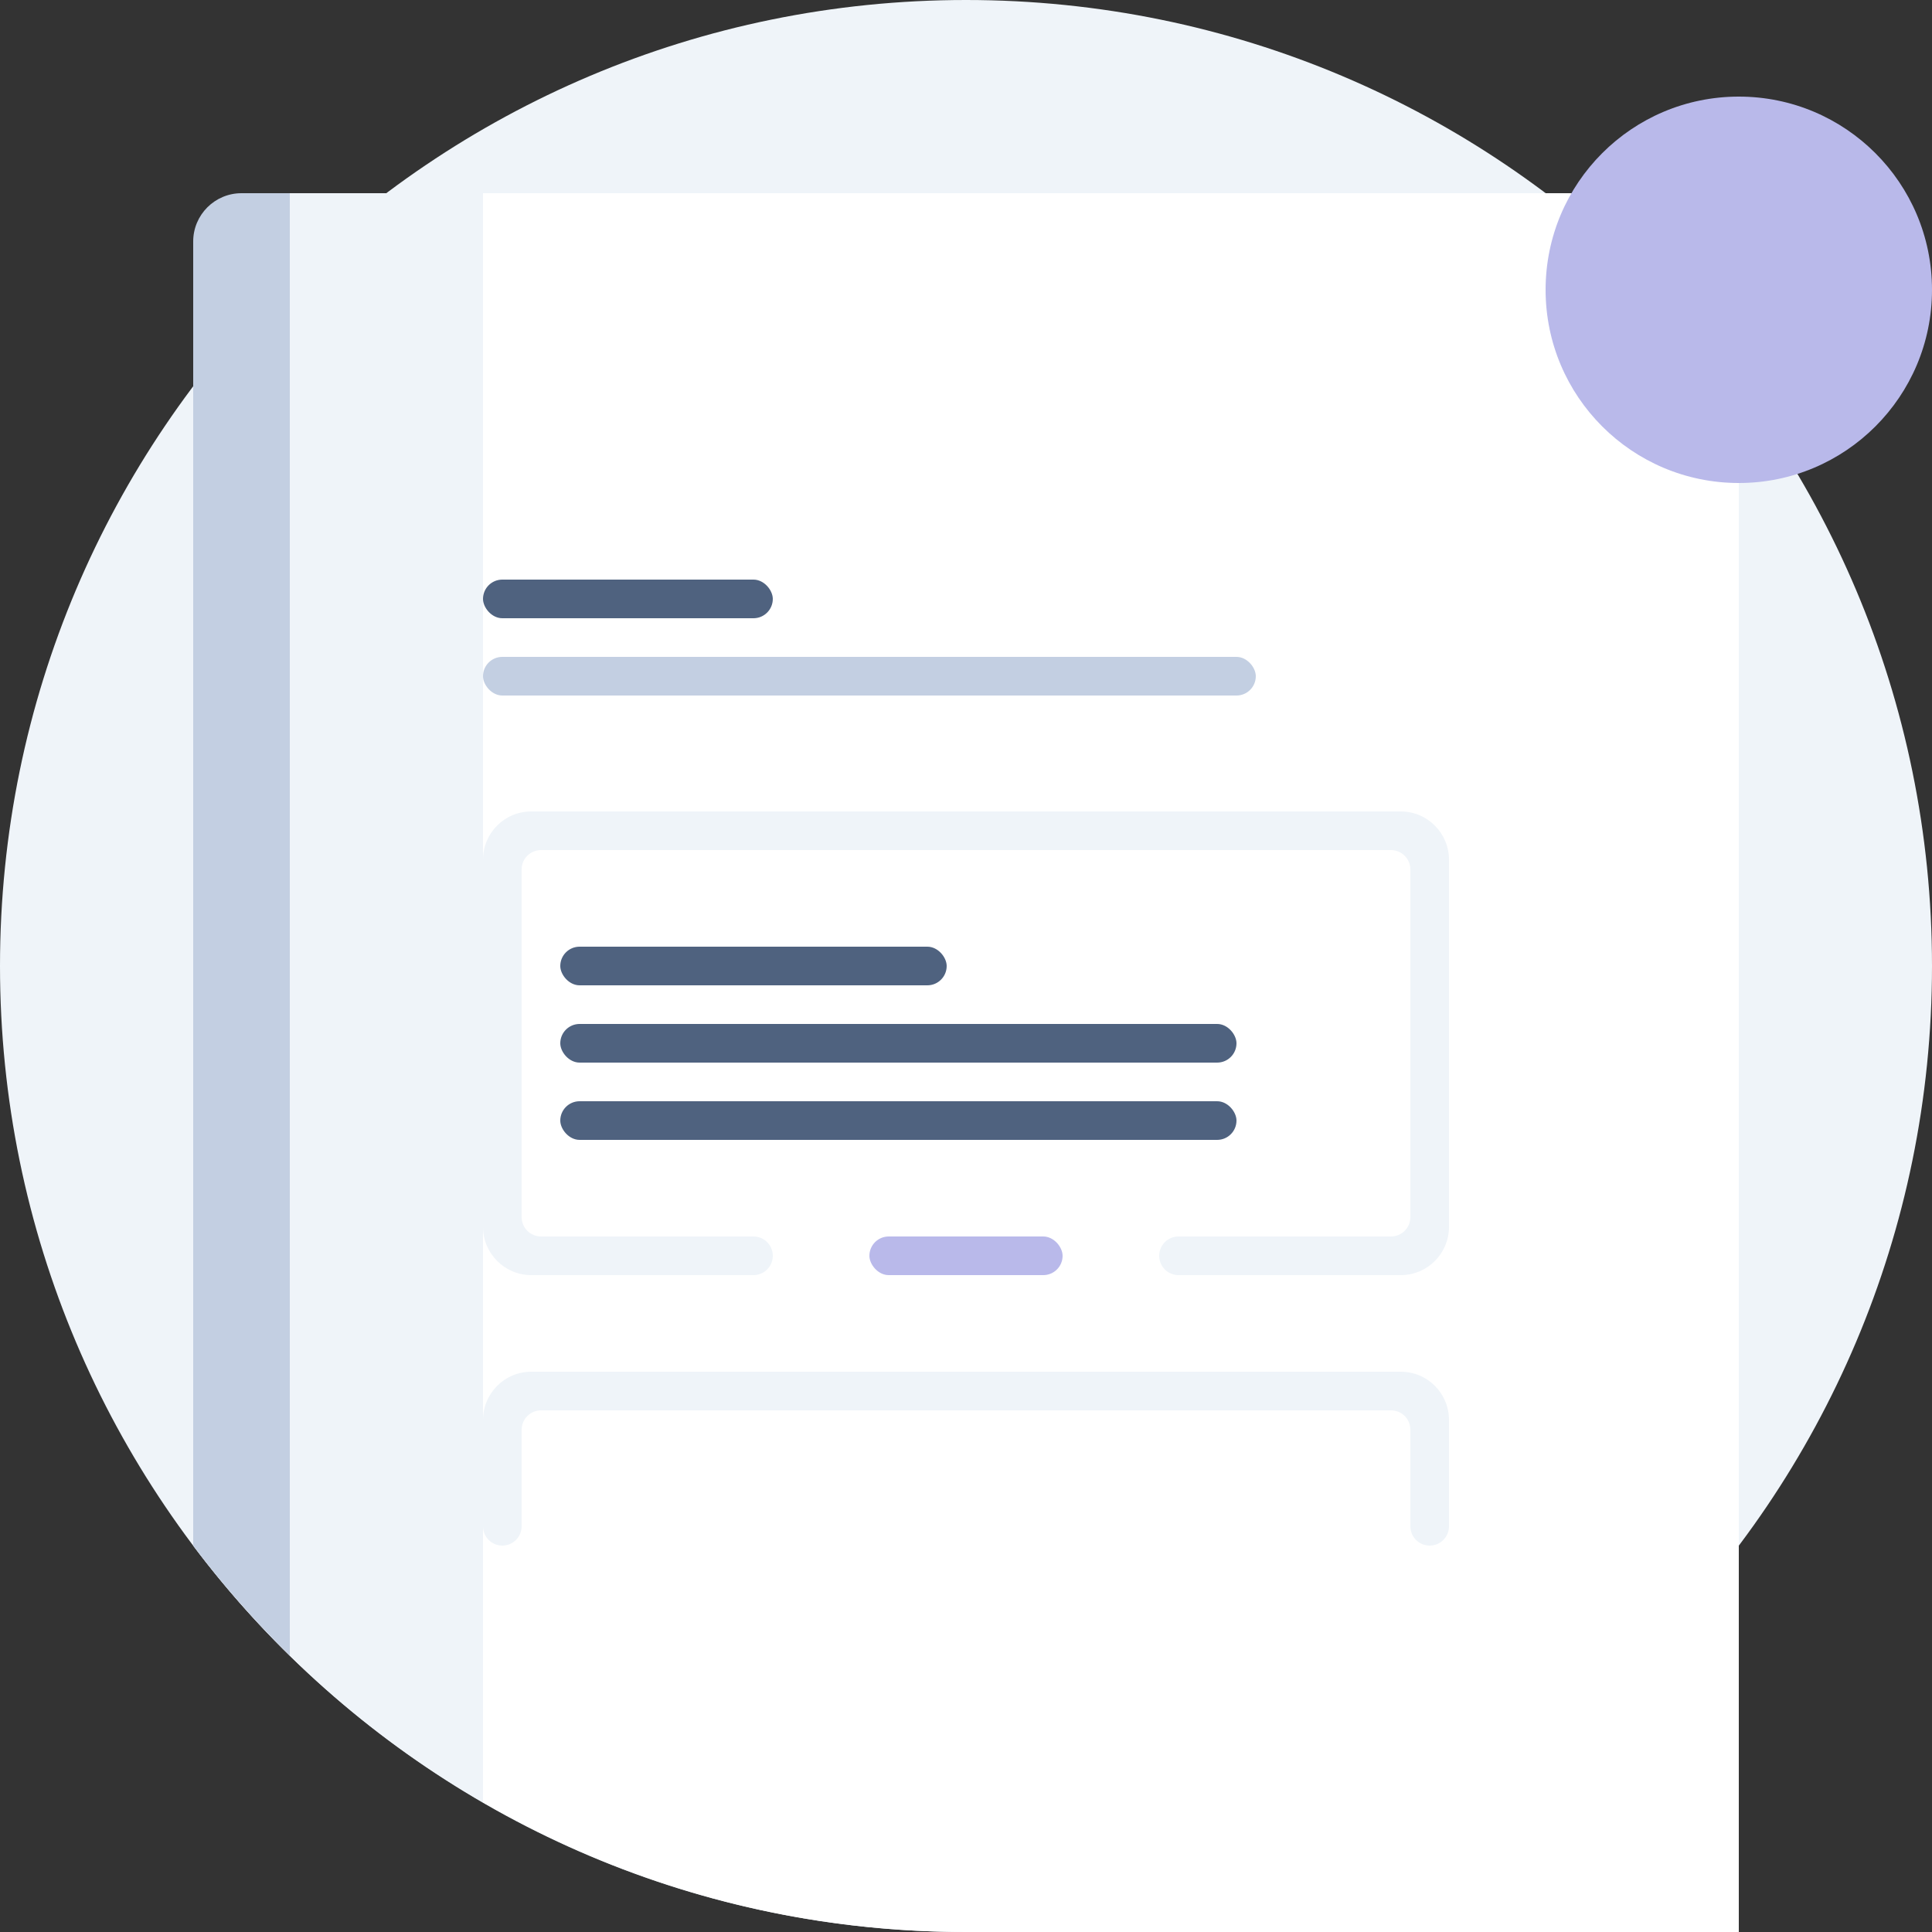 <?xml version="1.0" encoding="UTF-8" standalone="no"?>
<svg width="100px" height="100px" viewBox="0 0 100 100" version="1.1" xmlns="http://www.w3.org/2000/svg" xmlns:xlink="http://www.w3.org/1999/xlink">
    <rect x="0" y="0" width="100" height="100" fill="#333333" stroke="none"/>
    <!-- Generator: Sketch 39.1 (31720) - http://www.bohemiancoding.com/sketch -->
    <title>100-UI-Preview</title>
    <desc>Created with Sketch.</desc>
    <defs></defs>
    <g id="latest-20160810" stroke="none" stroke-width="1" fill="none" fill-rule="evenodd">
        <g id="preview" transform="translate(-760, -90)">
            <g id="content" transform="translate(180, 90)">
                <g id="Top-intro" transform="translate(90, 0)">
                    <g id="100-UI-Preview" transform="translate(490, 0)">
                        <path d="M100,50 C100,77.614 77.614,100 50,100 C22.386,100 0,77.614 0,50 C0,22.386 22.386,0 50,0 C77.614,0 100,22.386 100,50" id="BG" fill="#EFF4F9"></path>
                        <g id="Document" transform="translate(10, 10)">
                            <path d="M77.5,0 L55,0 L40,0 L15,0 L15,83.294 C22.356,87.551 30.89,90 40,90 L80,90 L80,2.5 C80,1.119 78.881,0 77.5,0" id="Body" fill="#FFFFFF"></path>
                            <path d="M4.5,0 C3.119,0 2,1.119 2,2.5 L1,40 L1,50 L0,70.001 C4.041,75.38 9.149,79.908 15,83.294 L15,50 L15,40 L15,0 L4.5,0 Z" id="Shadow-1" fill="#EFF4F9"></path>
                            <path d="M2.5,0 C1.119,0 0,1.119 0,2.5 L0,40 L0,50 L0,70.001 C1.521,72.025 3.196,73.925 5,75.694 L5,50 L5,40 L5,0 L2.5,0 Z" id="Shadow-2" fill="#C3CFE2"></path>
                        </g>
                        <path d="M75,79 L75,73.509 C75,72.112 73.882,71 72.503,71 L27.497,71 C26.114,71 25,72.123 25,73.509 L25,79 C25,79.552 25.448,80 26,80 C26.552,80 27,79.552 27,79 L27,74.003 C27,73.449 27.455,73 28.004,73 L71.996,73 C72.551,73 73,73.438 73,74.003 L73,79 C73,79.552 73.448,80 74,80 C74.552,80 75,79.552 75,79 Z" id="Border" fill="#EFF4F9"></path>
                        <g id="Preview" transform="translate(25, 42)">
                            <path d="M36,24 L14,24 C14.552,24 15,23.552 15,23 C15,22.448 14.552,22 14,22 L36,22 C35.448,22 35,22.448 35,23 C35,23.552 35.448,24 36,24 Z M0,2.501 C0,1.12 1.114,0 2.497,0 L47.503,0 C48.882,0 50,1.125 50,2.501 L50,21.499 C50,22.88 48.886,24 47.503,24 L2.497,24 C1.118,24 0,22.875 0,21.499 L0,2.501 Z M2,2.992 C2,2.444 2.455,2 3.004,2 L46.996,2 C47.551,2 48,2.455 48,2.992 L48,21.008 C48,21.556 47.545,22 46.996,22 L3.004,22 C2.449,22 2,21.545 2,21.008 L2,2.992 Z" id="Border" fill="#EFF4F9"></path>
                            <rect id="Text-1" fill="#4F627F" x="4" y="7" width="20" height="2" rx="1"></rect>
                            <rect id="Text-1-Copy" fill="#B9B9EA" x="20" y="22" width="10" height="2" rx="1"></rect>
                            <rect id="Text-2" fill="#4F627F" x="4" y="11" width="35" height="2" rx="1"></rect>
                            <rect id="Text-3" fill="#4F627F" x="4" y="15" width="35" height="2" rx="1"></rect>
                        </g>
                        <rect id="Title" fill="#4F627F" x="25" y="30" width="15" height="2" rx="1"></rect>
                        <rect id="Subtitle" fill="#C3CFE2" x="25" y="34" width="40" height="2" rx="1"></rect>
                        <circle id="Color-1" fill="#B9B9EA" cx="90" cy="15" r="10"></circle>
                    </g>
                </g>
            </g>
        </g>
    </g>
</svg>